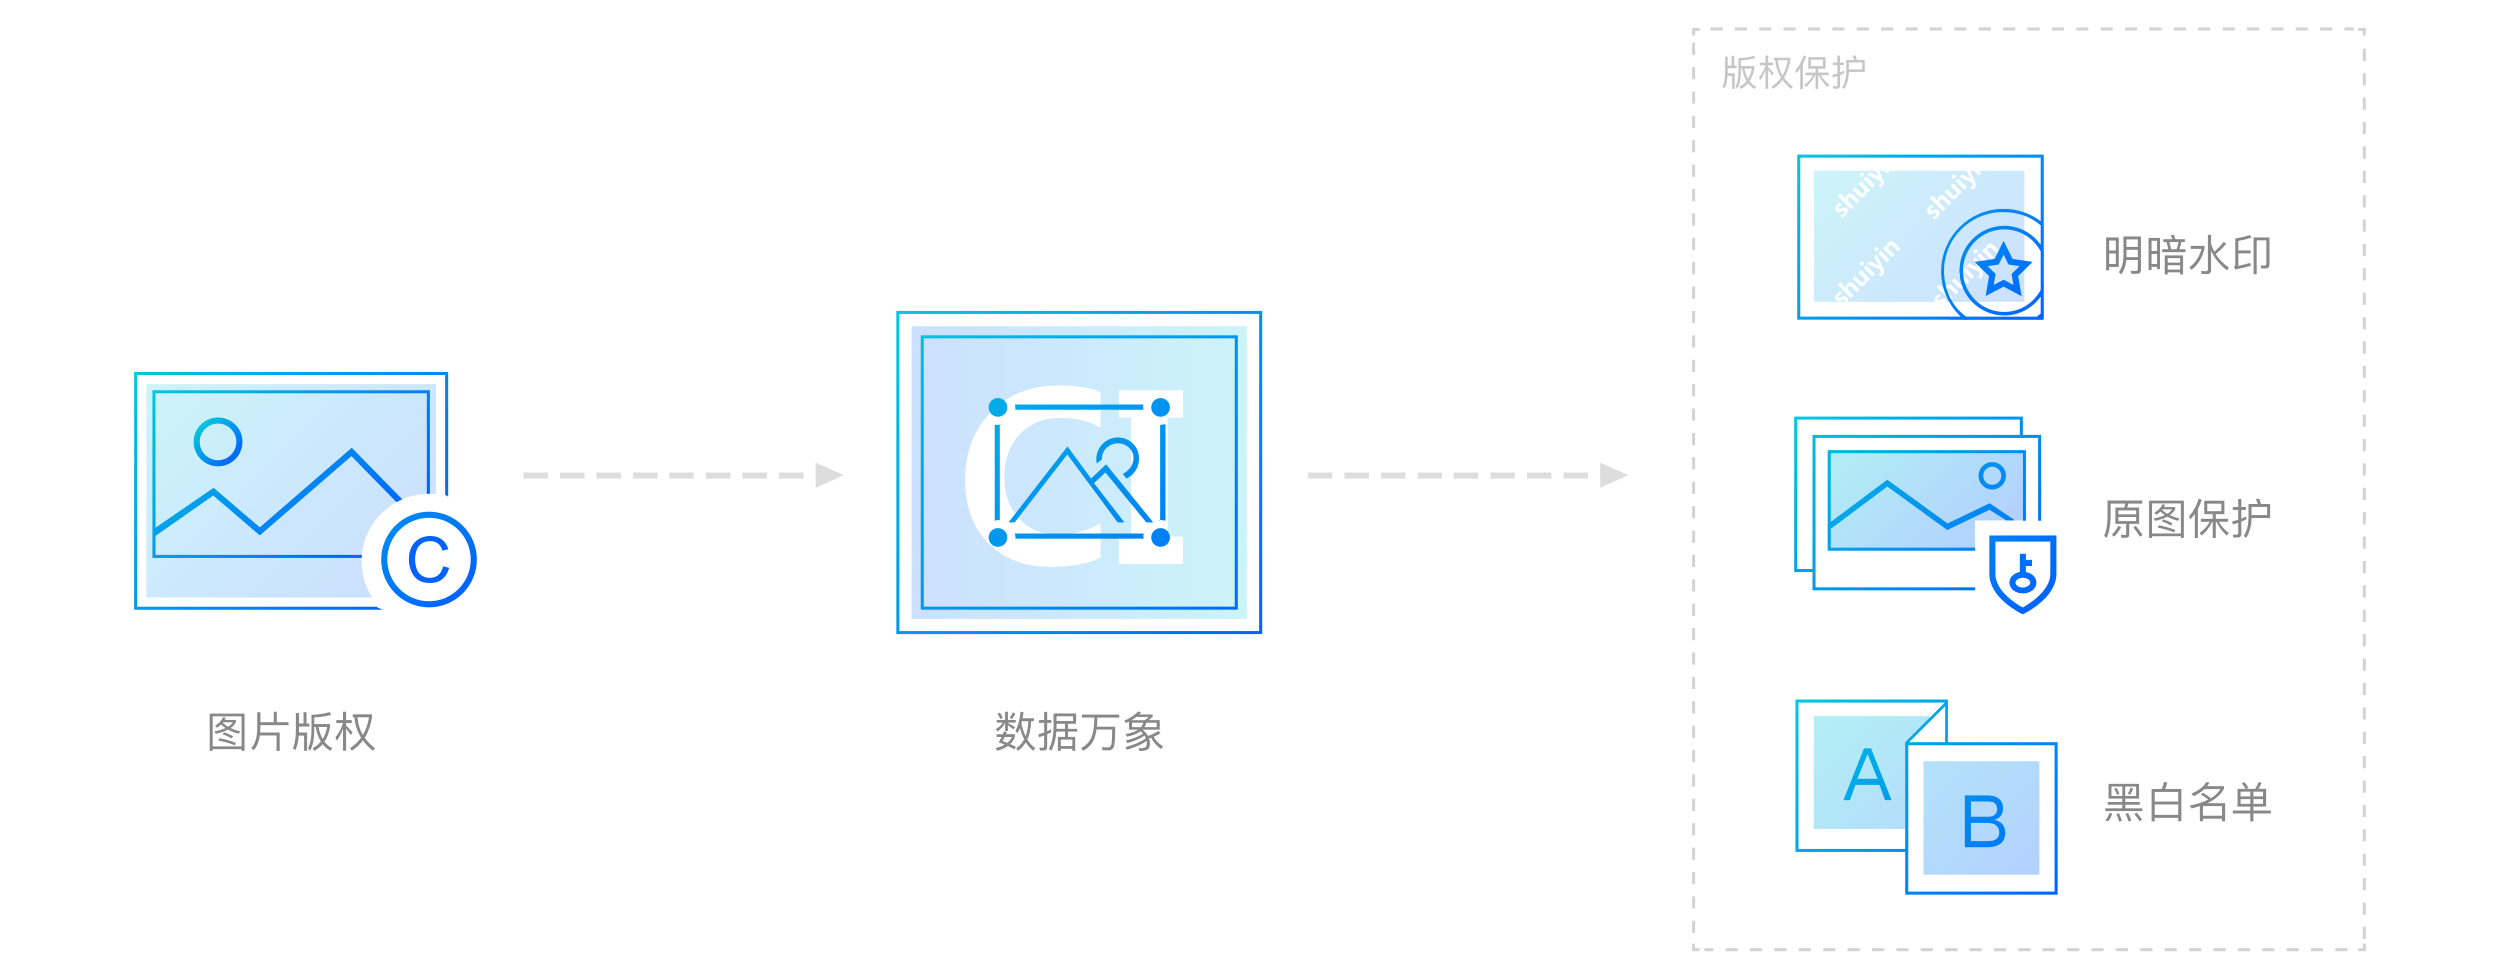 <?xml version="1.0" encoding="utf-8"?>
<!-- Generator: Adobe Illustrator 16.0.0, SVG Export Plug-In . SVG Version: 6.00 Build 0)  -->
<!DOCTYPE svg PUBLIC "-//W3C//DTD SVG 1.1//EN" "http://www.w3.org/Graphics/SVG/1.1/DTD/svg11.dtd">
<svg version="1.1" id="图层_1" xmlns="http://www.w3.org/2000/svg" xmlns:xlink="http://www.w3.org/1999/xlink" x="0px" y="0px"
	 width="820px" height="320px" viewBox="0 0 820 320" enable-background="new 0 0 820 320" xml:space="preserve">
<linearGradient id="SVGID_1_" gradientUnits="userSpaceOnUse" x1="580.6" y1="-238.84" x2="690.6" y2="-238.84" gradientTransform="matrix(1 0 0 -1 -281.6 -83.84)">
	<stop  offset="0" style="stop-color:#0063FF"/>
	<stop  offset="1" style="stop-color:#00C8DE"/>
</linearGradient>
<path opacity="0.2" fill="url(#SVGID_1_)" enable-background="new    " d="M299,107v96h110v-96H299z M361,140.482
	c-3-2.278-8.18-3.417-13.105-3.417c-5.623,0-10.058,1.796-13.426,5.386c-3.366,3.591-5.023,8.282-5.023,14.077
	c0,5.646,1.613,10.189,4.809,13.631c3.192,3.442,7.405,5.163,12.854,5.163c5.125,0,9.894-1.238,13.894-3.715v11.254
	c-4,2.057-9.528,3.084-16.265,3.084c-8.668,0-15.484-2.594-20.573-7.782c-5.09-5.187-7.605-12.103-7.605-20.744
	c0-9.087,2.856-16.522,8.54-22.304c5.684-5.782,12.91-8.673,21.898-8.673c5.619,0,11.005,0.73,14.005,2.191L361,140.482L361,140.482
	z M388,137h-5v39h5v9h-21v-9h4v-39h-4v-9h21V137z"/>
<g>
	<g>
		<polyline fill="none" stroke="#D3D3D3" stroke-miterlimit="10" points="775.5,309.5 775.5,311.5 773.5,311.5 		"/>
		<line fill="none" stroke="#D3D3D3" stroke-miterlimit="10" stroke-dasharray="4,4" x1="770" y1="311.5" x2="559" y2="311.5"/>
		<polyline fill="none" stroke="#D3D3D3" stroke-miterlimit="10" points="557.5,311.5 555.5,311.5 555.5,309.5 		"/>
		<line fill="none" stroke="#D3D3D3" stroke-miterlimit="10" stroke-dasharray="4,4" x1="555.5" y1="306" x2="555.5" y2="14"/>
		<polyline fill="none" stroke="#D3D3D3" stroke-miterlimit="10" points="555.5,11.667 555.5,9.667 557.5,9.667 		"/>
		<line fill="none" stroke="#D3D3D3" stroke-miterlimit="10" stroke-dasharray="4,4" x1="561" y1="9.5" x2="772" y2="9.5"/>
		<polyline fill="none" stroke="#D3D3D3" stroke-miterlimit="10" points="773.5,9.667 775.5,9.667 775.5,11.667 		"/>
		<line fill="none" stroke="#D3D3D3" stroke-miterlimit="10" stroke-dasharray="4,4" x1="775.5" y1="16" x2="775.5" y2="308"/>
	</g>
</g>
<g opacity="0.3" enable-background="new    ">
	<g>
		
			<linearGradient id="SVGID_2_" gradientUnits="userSpaceOnUse" x1="945.056" y1="-376.173" x2="882.056" y2="-313.173" gradientTransform="matrix(1 0 0 -1 -281.6 -83.84)">
			<stop  offset="0" style="stop-color:#0063FF"/>
			<stop  offset="1" style="stop-color:#00C8DE"/>
		</linearGradient>
		<path fill="url(#SVGID_2_)" d="M630.906,249.689v37.192h38v-37.192H630.906z M632.906,234.883h-38v37h30.018l0.451-28.633
			l7.531-7.367V234.883z"/>
	</g>
</g>
<linearGradient id="SVGID_3_" gradientUnits="userSpaceOnUse" x1="1197.795" y1="687.212" x2="1154.644" y2="644.061" gradientTransform="matrix(1 0 0 1 -547.2 -503.68)">
	<stop  offset="0" style="stop-color:#0063FF"/>
	<stop  offset="1" style="stop-color:#00C8DE"/>
</linearGradient>
<polygon opacity="0.3" fill="url(#SVGID_3_)" enable-background="new    " points="647.779,176.381 647.78,170.715 657.444,170.682 
	663.444,170.682 663.444,148.38 599.444,148.38 599.444,180.381 647.779,180.381 "/>
<g>
	<g>
		<path fill="#DDDDDD" d="M219.545,156.979h8v-2h-8V156.979z M231.545,156.979h8v-2h-8V156.979z M243.545,156.979h8v-2h-8V156.979z
			 M255.545,156.979h8v-2h-8V156.979L255.545,156.979z M267.547,151.776V160l9.242-4.154L267.547,151.776z M171.683,156.979h8v-2h-8
			V156.979z M183.683,156.979h8v-2h-8V156.979z M195.683,156.979h8v-2h-8V156.979z M207.683,156.979h8v-2h-8V156.979z"/>
	</g>
</g>
<g>
	<g>
		<path fill="#DDDDDD" d="M476.854,156.979h8v-2h-8V156.979z M488.854,156.979h8v-2h-8V156.979z M500.854,156.979h8v-2h-8V156.979z
			 M512.854,156.979h8v-2h-8V156.979z M524.855,151.776V160l9.242-4.154L524.855,151.776z M428.99,156.979h8v-2h-8V156.979z
			 M440.99,156.979h8v-2h-8V156.979z M464.99,156.979h8v-2h-8V156.979z M452.99,156.979h8v-2h-8V156.979z"/>
	</g>
</g>
<g>
	<path fill="#888888" d="M694.959,77.896v9.659h-3.15v1.106h-1.008V77.896H694.959z M691.809,82.165h2.185v-3.276h-2.185V82.165z
		 M691.809,86.562h2.185v-3.431h-2.185V86.562z M697.438,85.287c-0.188,1.913-0.738,3.481-1.652,4.704l-0.798-0.729
		c0.97-1.334,1.47-3.033,1.498-5.096V77.56h5.739v10.976c0,0.85-0.429,1.274-1.287,1.274h-1.834l-0.266-0.994
		c0.856,0.037,1.451,0.056,1.776,0.056c0.394,0,0.588-0.233,0.588-0.7v-2.884L697.438,85.287L697.438,85.287z M701.202,80.989
		v-2.464h-3.71v2.464H701.202z M697.492,81.927v2.423h3.71v-2.423H697.492z"/>
	<path fill="#888888" d="M708.483,78.049v10.234h-0.966v-0.756h-1.808v1.05h-0.979V78.049H708.483z M705.711,82.333h1.807v-3.346
		h-1.807V82.333z M705.711,86.575h1.807v-3.29h-1.807V86.575z M712.99,76.999c0.168,0.354,0.346,0.84,0.532,1.456h3.107v0.952
		h-1.135c-0.148,0.793-0.367,1.572-0.656,2.338h2.002v0.952h-7.631v-0.952h1.987l-0.561-2.338h-1.078v-0.952h2.982
		c-0.168-0.448-0.363-0.877-0.589-1.288L712.99,76.999z M716.043,83.775v6.202h-0.967v-0.658h-4.06v0.686h-0.98v-6.229
		L716.043,83.775L716.043,83.775z M711.018,86.142h4.06v-1.471h-4.06V86.142z M711.018,88.423h4.06v-1.414h-4.06V88.423z
		 M712.151,81.745h1.722c0.326-0.746,0.562-1.526,0.7-2.338h-2.996L712.151,81.745z"/>
	<path fill="#888888" d="M718.549,80.653h4.551v0.798c-0.729,3.108-2.166,5.455-4.313,7.042l-0.645-0.826
		c1.914-1.409,3.234-3.421,3.963-6.034h-3.557L718.549,80.653L718.549,80.653z M730.197,79.911c-1.102,1.363-2.245,2.501-3.43,3.416
		c1.082,1.764,2.515,3.239,4.297,4.424l-0.615,0.91c-2.444-1.885-4.186-4.041-5.223-6.468v6.37c0,0.877-0.415,1.315-1.246,1.315
		h-1.834l-0.209-0.994c0.652,0.047,1.218,0.07,1.693,0.07c0.373,0,0.561-0.215,0.561-0.644V77.041h1.035v2.968
		c0.289,0.878,0.649,1.718,1.078,2.521c1.11-0.915,2.138-1.988,3.08-3.22L730.197,79.911z"/>
	<path fill="#888888" d="M734.174,83.104v4.102c1.166-0.242,2.454-0.56,3.862-0.952l0.267,0.924
		c-1.754,0.485-3.473,0.888-5.151,1.204l-0.406-0.84c0.28-0.14,0.42-0.359,0.42-0.658v-8.638c1.766-0.299,3.348-0.681,4.746-1.148
		l0.63,0.799c-1.287,0.447-2.743,0.821-4.366,1.12v3.121h4.018v0.967L734.174,83.104L734.174,83.104z M741.719,88.06l-0.279-0.98
		l1.302,0.028c0.411,0,0.616-0.21,0.616-0.63v-7.645h-3.164v11.116h-1.021V77.881h5.207v8.807c0,0.914-0.435,1.372-1.303,1.372
		H741.719z"/>
</g>
<g>
	<path fill="#C6C6C6" d="M567.979,18.328h0.84v3.168h0.78v0.876h-2.894l-0.012,1.656h2.28v5.147h-0.84v-4.271h-1.5
		c-0.145,1.808-0.477,3.176-0.996,4.104l-0.636-0.576c0.543-1.119,0.818-2.896,0.828-5.328v-4.535h0.875v2.928h1.271v-3.169H567.979
		z M571.004,22.492v1.319c-0.05,2.217-0.438,3.992-1.164,5.328l-0.601-0.636c0.601-1.128,0.925-2.691,0.972-4.692v-4.764
		c1.889-0.023,3.588-0.275,5.101-0.756l0.433,0.78c-1.416,0.408-2.995,0.647-4.739,0.72v1.884h4.438v0.732
		c-0.271,1.664-0.796,3.067-1.572,4.212c0.576,0.776,1.298,1.384,2.16,1.824L575.6,29.2c-0.912-0.473-1.664-1.101-2.256-1.884
		c-0.664,0.768-1.452,1.399-2.364,1.896l-0.42-0.768c0.888-0.488,1.646-1.108,2.28-1.86c-0.681-1.112-1.16-2.476-1.44-4.092H571.004
		z M572.18,22.492c0.264,1.304,0.66,2.424,1.188,3.359c0.608-0.976,1.021-2.096,1.236-3.359H572.18z"/>
	<path fill="#C6C6C6" d="M579.943,29.152h-0.863v-6.229c-0.425,1.24-1.004,2.384-1.739,3.433l-0.396-0.973
		c0.992-1.184,1.696-2.52,2.112-4.008h-1.86v-0.828h1.885v-2.34h0.863v2.34h1.584v0.828h-1.584v0.684
		c0.584,0.561,1.191,1.213,1.824,1.956l-0.492,0.732c-0.512-0.744-0.956-1.344-1.332-1.8L579.943,29.152L579.943,29.152z
		 M582.295,19.756h-0.479v-0.828h5.399v0.816c-0.345,2.24-1.023,4.168-2.039,5.784c0.783,1.104,1.752,2.084,2.903,2.939
		l-0.588,0.696c-1.137-0.896-2.076-1.864-2.819-2.904c-0.832,1.128-1.86,2.092-3.084,2.893l-0.554-0.696
		c1.272-0.848,2.313-1.836,3.12-2.964C583.084,23.756,582.463,21.844,582.295,19.756z M583.136,19.756
		c0.144,1.856,0.65,3.512,1.523,4.968c0.855-1.424,1.429-3.079,1.716-4.968H583.136z"/>
	<path fill="#C6C6C6" d="M592.411,18.496c-0.271,0.848-0.629,1.684-1.067,2.508v8.22h-0.877V22.42
		c-0.433,0.6-0.867,1.136-1.308,1.608l-0.289-0.925c1.248-1.439,2.156-3.1,2.726-4.979L592.411,18.496z M593.118,18.736h5.664v3.779
		h-2.412v1.309h3.457v0.84h-2.604c0.688,1.208,1.624,2.252,2.808,3.132l-0.552,0.756c-1.185-1.048-2.168-2.344-2.952-3.888h-0.156
		V29.2h-0.862v-4.536h-0.146c-0.8,1.664-1.813,2.964-3.035,3.9l-0.479-0.78c1.176-0.809,2.115-1.849,2.82-3.12h-2.496v-0.84h3.336
		v-1.309h-2.39L593.118,18.736L593.118,18.736z M597.932,21.688v-2.124h-3.96v2.124H597.932z"/>
	<path fill="#C6C6C6" d="M601.304,29.092l-0.182-0.84c0.496,0.032,0.856,0.048,1.08,0.048c0.313,0,0.47-0.164,0.47-0.492v-2.88
		c-0.656,0.225-1.152,0.384-1.488,0.48l-0.217-0.864c0.576-0.128,1.145-0.284,1.705-0.468v-2.748h-1.513V20.5h1.513v-2.268h0.875
		V20.5h1.309v0.828h-1.309v2.436c0.439-0.176,0.899-0.38,1.381-0.611v0.852c-0.24,0.112-0.7,0.313-1.381,0.6v3.421
		c0,0.712-0.349,1.067-1.043,1.067L601.304,29.092L601.304,29.092z M606.428,23.596c-0.024,2.168-0.536,4.036-1.536,5.604
		l-0.647-0.576c0.871-1.328,1.313-3.04,1.319-5.136V19.66h2.651c-0.151-0.448-0.336-0.904-0.552-1.368l0.912-0.144
		c0.168,0.439,0.336,0.943,0.504,1.512h2.567v3.936H606.428z M610.808,20.488h-4.38v2.279h4.38V20.488z"/>
</g>
<g>
	<path fill="#888888" d="M693.84,166.475h2.926c0.131-0.391,0.232-0.824,0.308-1.301h-4.788v4.48
		c-0.057,2.828-0.509,5.082-1.356,6.762l-0.756-0.672c0.698-1.475,1.063-3.506,1.092-6.09v-5.475h11.396v0.993h-4.578
		c-0.084,0.447-0.195,0.882-0.336,1.302h3.893v5.35h-3.248v3.471c0,0.738-0.377,1.107-1.133,1.107h-1.414l-0.211-0.994
		c0.495,0.045,0.92,0.068,1.273,0.068c0.317,0,0.477-0.14,0.477-0.42v-3.232h-3.541v-5.35H693.84z M695.729,172.902
		c-0.635,1.192-1.381,2.225-2.239,3.094l-0.841-0.588c0.841-0.793,1.573-1.77,2.199-2.926L695.729,172.902z M694.819,168.701h5.838
		V167.4h-5.838V168.701z M700.656,170.914v-1.344h-5.838v1.344H700.656z M700.531,172.467c0.952,1.139,1.693,2.143,2.228,3.01
		l-0.842,0.574c-0.531-0.914-1.265-1.941-2.197-3.08L700.531,172.467z"/>
	<path fill="#888888" d="M716.309,164.221v12.223h-0.979v-0.573h-9.464v0.573h-0.979v-12.223H716.309z M705.865,174.973h9.464
		v-9.854h-9.464V174.973z M710.148,165.537c-0.13,0.318-0.252,0.574-0.363,0.77h3.695v0.701c-0.4,0.756-0.993,1.408-1.777,1.959
		c0.98,0.467,2.05,0.836,3.206,1.107l-0.531,0.756c-1.363-0.365-2.529-0.816-3.5-1.359c-1.082,0.58-2.417,1.041-4.004,1.387
		l-0.447-0.813c1.437-0.252,2.649-0.611,3.639-1.078c-0.559-0.373-1.031-0.764-1.413-1.176c-0.421,0.393-0.896,0.756-1.429,1.092
		l-0.561-0.727c1.278-0.756,2.143-1.666,2.591-2.73L710.148,165.537z M708.105,172.299c1.848,0.346,3.635,0.846,5.361,1.498
		l-0.336,0.813c-1.736-0.672-3.541-1.188-5.418-1.555L708.105,172.299z M709.561,170.34c1.064,0.354,2.068,0.793,3.011,1.316
		l-0.476,0.727c-0.943-0.568-1.941-1.025-2.996-1.371L709.561,170.34z M712.473,167.063h-3.178c-0.057,0.058-0.099,0.113-0.126,0.17
		c0.484,0.468,1.055,0.9,1.708,1.302C711.568,168.113,712.1,167.623,712.473,167.063z"/>
	<path fill="#888888" d="M722.16,163.955c-0.316,0.99-0.732,1.965-1.246,2.926v9.59h-1.021v-7.938
		c-0.504,0.701-1.012,1.326-1.525,1.877l-0.336-1.078c1.456-1.68,2.517-3.617,3.179-5.811L722.16,163.955z M722.987,164.236h6.608
		v4.408h-2.814v1.526h4.031v0.979h-3.037c0.803,1.408,1.896,2.627,3.275,3.652l-0.645,0.883c-1.382-1.223-2.528-2.733-3.443-4.535
		h-0.183v5.291h-1.008v-5.291h-0.168c-0.934,1.941-2.114,3.457-3.543,4.55l-0.561-0.91c1.372-0.94,2.47-2.156,3.29-3.64h-2.911
		v-0.979h3.893v-1.526h-2.786L722.987,164.236L722.987,164.236z M728.602,167.68v-2.479h-4.621v2.479H728.602z"/>
	<path fill="#888888" d="M732.534,176.318l-0.21-0.98c0.579,0.037,0.999,0.055,1.26,0.055c0.364,0,0.547-0.19,0.547-0.572v-3.36
		c-0.767,0.263-1.345,0.449-1.736,0.562l-0.252-1.008c0.672-0.15,1.335-0.332,1.988-0.548v-3.205h-1.765v-0.967h1.765v-2.646h1.021
		v2.646h1.526v0.967h-1.526v2.843c0.513-0.205,1.05-0.443,1.61-0.715v0.993c-0.28,0.132-0.817,0.365-1.61,0.701v3.99
		c0,0.829-0.406,1.245-1.218,1.245H732.534L732.534,176.318z M738.514,169.906c-0.028,2.529-0.626,4.709-1.793,6.537l-0.756-0.672
		c1.018-1.549,1.53-3.547,1.541-5.992v-4.467h3.094c-0.178-0.521-0.394-1.054-0.646-1.597l1.064-0.168
		c0.195,0.515,0.392,1.103,0.588,1.765h2.996v4.594H738.514z M743.622,166.279h-5.108v2.66h5.108V166.279z"/>
</g>
<g>
	<path fill="#888888" d="M691.6,257.107h10.01v4.83h-4.508v1.119h4.746v0.896h-4.746v1.176h5.558v0.91h-12.124v-0.91h5.56v-1.176
		h-4.746v-0.896h4.746v-1.119H691.6V257.107z M692.859,266.852c-0.364,0.99-0.822,1.84-1.372,2.549l-0.925-0.321
		c0.542-0.653,1.014-1.476,1.414-2.464L692.859,266.852z M696.135,261.084v-3.094h-3.57v3.094H696.135z M694.26,258.438
		c0.345,0.578,0.656,1.246,0.938,2.002l-0.826,0.225c-0.262-0.682-0.568-1.335-0.924-1.96L694.26,258.438z M695.029,266.754
		c0.347,0.729,0.672,1.555,0.98,2.479l-0.98,0.225c-0.243-0.98-0.541-1.814-0.896-2.506L695.029,266.754z M700.643,261.084v-3.094
		h-3.584v3.094H700.643z M698.025,266.684c0.4,0.729,0.76,1.56,1.078,2.492l-0.967,0.225c-0.279-0.951-0.615-1.791-1.008-2.521
		L698.025,266.684z M699.678,258.592c-0.252,0.784-0.574,1.471-0.967,2.059l-0.813-0.293c0.355-0.523,0.668-1.187,0.939-1.988
		L699.678,258.592z M700.824,266.559c0.747,0.83,1.339,1.592,1.778,2.281l-0.799,0.561c-0.42-0.69-0.998-1.479-1.735-2.365
		L700.824,266.559z"/>
	<path fill="#888888" d="M715.483,258.788v10.584h-1.021v-1.106h-7.715v1.135h-1.021v-10.611h3.332
		c0.318-0.736,0.551-1.498,0.701-2.282l1.104,0.154c-0.158,0.784-0.388,1.493-0.686,2.128L715.483,258.788L715.483,258.788z
		 M706.746,262.918h7.715v-3.164h-7.715V262.918z M706.746,267.286h7.715v-3.416h-7.715V267.286z"/>
	<path fill="#888888" d="M722.567,268.532v0.825h-1.009v-4.941c-0.84,0.271-1.759,0.527-2.758,0.77l-0.531-0.965
		c2.454-0.514,4.471-1.166,6.048-1.961c-0.616-0.521-1.456-1.082-2.521-1.68l0.867-0.546c1.083,0.672,1.919,1.26,2.508,1.764
		c1.428-0.849,2.468-1.848,3.12-2.995h-5.18c-0.952,0.877-2.166,1.665-3.641,2.365l-0.672-0.868
		c2.381-1.017,3.995-2.272,4.844-3.766l1.105,0.126c-0.215,0.4-0.467,0.798-0.756,1.189h5.46v0.896
		c-1.008,1.923-2.822,3.489-5.444,4.704h5.838v5.908h-1.022v-0.826L722.567,268.532L722.567,268.532z M728.824,267.552v-3.163
		h-6.258v3.163H728.824z"/>
	<path fill="#888888" d="M733.922,258.746h2.674c-0.43-0.689-0.869-1.293-1.316-1.807l0.882-0.42
		c0.438,0.531,0.883,1.162,1.33,1.891l-0.644,0.336h2.896c0.438-0.729,0.809-1.488,1.106-2.282l0.966,0.351
		c-0.316,0.729-0.667,1.371-1.05,1.933h2.521v5.823h-4.173v1.273h5.712v0.967h-5.712v2.633h-1.021v-2.633h-5.728v-0.967h5.728
		v-1.273h-4.172V258.746L733.922,258.746z M734.914,261.225h3.18v-1.555h-3.18V261.225z M738.094,263.674v-1.566h-3.18v1.566
		H738.094z M739.115,259.67v1.555h3.164v-1.555H739.115z M742.279,263.674v-1.566h-3.164v1.566H742.279z"/>
</g>
<g>
	<path fill="#888888" d="M330.256,240.053l-0.28,0.771h2.912v0.854c-0.309,0.915-0.817,1.708-1.526,2.381
		c0.663,0.279,1.293,0.588,1.891,0.924l-0.547,0.813c-0.644-0.383-1.354-0.747-2.128-1.092c-0.942,0.645-2.108,1.162-3.5,1.554
		l-0.489-0.868c1.167-0.308,2.146-0.689,2.939-1.146l-1.945-0.784c0.392-0.646,0.709-1.219,0.951-1.724h-1.638v-0.908h2.058
		c0.233-0.653,0.341-0.947,0.322-0.883L330.256,240.053z M326.938,236.133h2.73v-2.674h0.938v2.674h2.548v0.883h-2.548v0.153
		c0.765,0.383,1.54,0.812,2.324,1.288l-0.519,0.784c-0.699-0.562-1.302-1.009-1.806-1.345v1.819h-0.938v-2.659
		c-0.458,1.092-1.293,2.049-2.507,2.869l-0.489-0.813c1.083-0.635,1.834-1.334,2.254-2.1h-1.988V236.133z M328.002,233.753
		c0.363,0.569,0.662,1.144,0.896,1.722l-0.784,0.364c-0.289-0.663-0.605-1.265-0.952-1.806L328.002,233.753z M331.937,241.732
		h-2.366c-0.232,0.477-0.484,0.92-0.756,1.33c0.561,0.195,1.087,0.393,1.582,0.588C331.097,243.082,331.61,242.441,331.937,241.732z
		 M333.028,234.047c-0.289,0.635-0.647,1.241-1.078,1.82l-0.756-0.406c0.448-0.635,0.793-1.236,1.036-1.807L333.028,234.047z
		 M334.54,238.807c-0.242,0.616-0.518,1.19-0.825,1.723l-0.63-0.771c0.83-1.577,1.386-3.69,1.665-6.342l0.98,0.168
		c-0.065,0.579-0.168,1.246-0.308,2.002h3.695v0.966h-0.909c-0.057,2.334-0.472,4.331-1.246,5.992c0.736,1.23,1.601,2.18,2.59,2.842
		l-0.574,0.854c-0.961-0.673-1.797-1.593-2.506-2.759c-0.683,1.119-1.55,2.059-2.604,2.813l-0.531-0.854
		c1.092-0.756,1.954-1.729,2.59-2.926C335.375,241.416,334.913,240.18,334.54,238.807z M335.212,236.553
		c-0.094,0.336-0.159,0.583-0.196,0.742c0.345,1.587,0.802,2.98,1.372,4.186c0.541-1.418,0.84-3.061,0.896-4.928H335.212
		L335.212,236.553z"/>
	<path fill="#888888" d="M341.106,246.157l-0.21-0.952c0.401,0.046,0.756,0.068,1.064,0.068c0.354,0,0.531-0.205,0.531-0.614v-3.416
		c-0.653,0.241-1.204,0.434-1.651,0.573l-0.252-0.979c0.635-0.149,1.27-0.341,1.903-0.573V237.1h-1.68v-0.967h1.68v-2.646h0.98
		v2.646h1.344v0.967h-1.344v2.758c0.448-0.195,0.882-0.405,1.302-0.631v0.994c-0.29,0.149-0.723,0.354-1.302,0.616v4.074
		c0,0.83-0.393,1.246-1.176,1.246H341.106L341.106,246.157z M346.482,239.969c-0.168,2.391-0.714,4.494-1.638,6.314l-0.784-0.7
		c0.989-1.849,1.493-4.247,1.512-7.196v-4.382h7.378v3.402h-2.632v1.651h2.996v0.909h-2.996v1.722h2.353v4.594h-0.938v-0.688h-3.794
		v0.688H347v-4.594h2.338v-1.722L346.482,239.969L346.482,239.969z M349.338,237.407h-2.786l-0.015,1.651h2.801V237.407
		L349.338,237.407z M351.971,234.941h-5.418v1.556h5.418V234.941z M347.938,244.701h3.794v-2.114h-3.794V244.701z"/>
	<path fill="#888888" d="M354.868,234.396h12.265v0.967h-7.21v0.615c-0.02,0.904-0.065,1.703-0.141,2.395h6.034
		c-0.028,3.725-0.191,5.939-0.49,6.648c-0.336,0.729-0.896,1.094-1.68,1.094c-0.308,0-0.985-0.02-2.03-0.057l-0.252-0.967l2.03,0.07
		c0.588-0.028,0.966-0.354,1.134-0.98c0.149-0.662,0.238-2.291,0.267-4.886h-5.124c-0.206,1.325-0.51,2.44-0.91,3.347
		c-0.729,1.549-1.909,2.754-3.542,3.611l-0.561-0.882c1.586-0.858,2.697-2.024,3.332-3.5c0.578-1.503,0.892-3.468,0.938-5.896
		v-0.615h-4.061V234.396z"/>
	<path fill="#888888" d="M370.311,236.691c-0.29,0.16-0.607,0.313-0.952,0.463l-0.63-0.771c1.876-0.774,3.402-1.782,4.578-3.024
		l1.05,0.238c-0.317,0.336-0.56,0.588-0.728,0.756h4.451v0.672c-0.43,0.449-0.877,0.847-1.344,1.19h3.654v3.122h-5.614
		c0.784,0.645,1.367,1.32,1.75,2.03c1.392-0.438,2.543-0.985,3.458-1.64l0.658,0.756c-0.672,0.449-1.414,0.842-2.227,1.178
		c0.589,1.204,1.615,2.268,3.08,3.191l-0.672,0.84c-1.54-1.129-2.627-2.365-3.262-3.711l-0.658,0.211
		c0.159,0.447,0.252,0.947,0.28,1.498c0,0.951-0.191,1.619-0.574,2.002c-0.364,0.316-0.979,0.519-1.848,0.603
		c-0.309,0.028-0.641,0.042-0.994,0.042l-0.308-0.924l1.189-0.016c0.448-0.026,0.817-0.148,1.106-0.362
		c0.271-0.226,0.405-0.673,0.405-1.345c0-0.215-0.022-0.438-0.069-0.672c-1.605,1.186-3.757,2.146-6.454,2.885l-0.504-0.868
		c2.912-0.757,5.146-1.728,6.706-2.912c-0.112-0.28-0.267-0.569-0.462-0.868c-1.372,1.008-3.243,1.834-5.614,2.479l-0.49-0.854
		c2.437-0.588,4.313-1.335,5.628-2.239c-0.252-0.281-0.518-0.533-0.798-0.757c-1.092,0.821-2.59,1.396-4.494,1.722l-0.392-0.84
		c1.735-0.279,3.094-0.756,4.073-1.428h-2.981V236.691L370.311,236.691z M375.448,236.217c0.401-0.261,0.854-0.615,1.358-1.064
		h-4.103c-0.43,0.347-0.942,0.701-1.54,1.064H375.448z M374.23,238.499c0.364-0.448,0.63-0.929,0.798-1.442h-3.724v1.442H374.23z
		 M379.396,238.499v-1.442h-3.36c-0.158,0.551-0.368,1.031-0.63,1.442H379.396z"/>
</g>
<g>
	<path fill="#888888" d="M80.212,234.061v12.224h-0.98v-0.574h-9.464v0.574h-0.979v-12.224H80.212z M69.769,244.813h9.464v-9.854
		h-9.464V244.813z M74.052,235.377c-0.13,0.316-0.252,0.574-0.364,0.77h3.696v0.701c-0.401,0.756-0.994,1.408-1.778,1.959
		c0.98,0.467,2.049,0.836,3.206,1.106l-0.532,0.756c-1.362-0.364-2.528-0.815-3.5-1.358c-1.083,0.58-2.417,1.041-4.004,1.388
		l-0.447-0.813c1.437-0.252,2.649-0.611,3.64-1.078c-0.56-0.373-1.031-0.765-1.414-1.176c-0.42,0.393-0.896,0.756-1.428,1.092
		l-0.561-0.728c1.279-0.757,2.143-1.666,2.59-2.729L74.052,235.377z M72.008,242.139c1.848,0.346,3.635,0.846,5.362,1.498
		l-0.336,0.813c-1.736-0.673-3.542-1.19-5.418-1.556L72.008,242.139z M73.464,240.18c1.063,0.354,2.066,0.793,3.01,1.315
		l-0.476,0.728c-0.943-0.568-1.941-1.025-2.996-1.371L73.464,240.18z M76.376,236.902h-3.179c-0.056,0.057-0.098,0.111-0.126,0.168
		c0.485,0.468,1.056,0.9,1.708,1.303C75.471,237.953,76.003,237.463,76.376,236.902z"/>
	<path fill="#888888" d="M85.238,241.243c-0.308,2.081-0.993,3.682-2.058,4.802l-0.756-0.672c1.279-1.354,1.927-3.533,1.946-6.538
		v-5.222h1.035v3.262h4.396v-3.432h0.98v3.432h3.863v0.979h-9.24v0.98c-0.009,0.354-0.032,0.835-0.069,1.441h6.397v6.033h-1.021
		v-5.066L85.238,241.243L85.238,241.243z"/>
	<path fill="#888888" d="M99.561,233.6h0.98v3.695h0.91v1.021h-3.374l-0.015,1.933h2.66v6.006h-0.979v-4.983h-1.75
		c-0.168,2.108-0.557,3.705-1.162,4.787l-0.742-0.672c0.635-1.307,0.957-3.379,0.966-6.216v-5.292h1.022v3.416h1.483V233.6z
		 M103.088,238.457v1.54c-0.056,2.585-0.509,4.657-1.358,6.216l-0.7-0.742c0.7-1.314,1.078-3.141,1.135-5.474v-5.56
		c2.203-0.026,4.186-0.32,5.949-0.881l0.505,0.909c-1.652,0.476-3.496,0.757-5.53,0.841v2.197h5.18v0.854
		c-0.316,1.941-0.929,3.58-1.834,4.914c0.672,0.905,1.512,1.615,2.521,2.129l-0.504,0.883c-1.064-0.551-1.941-1.284-2.633-2.198
		c-0.774,0.896-1.693,1.633-2.758,2.212l-0.49-0.896c1.036-0.567,1.924-1.291,2.66-2.17c-0.793-1.297-1.354-2.889-1.68-4.772
		L103.088,238.457L103.088,238.457z M104.46,238.457c0.308,1.521,0.77,2.828,1.386,3.92c0.709-1.139,1.19-2.445,1.442-3.92H104.46z"
		/>
	<path fill="#888888" d="M113.519,246.227h-1.008v-7.266c-0.495,1.446-1.171,2.781-2.03,4.004l-0.462-1.134
		c1.157-1.382,1.979-2.94,2.464-4.677h-2.17v-0.967h2.198v-2.729h1.008v2.729h1.849v0.967h-1.849v0.799
		c0.682,0.652,1.392,1.414,2.128,2.281l-0.574,0.854c-0.597-0.867-1.114-1.568-1.554-2.1V246.227z M116.263,235.266h-0.56v-0.967
		h6.3v0.952c-0.401,2.612-1.195,4.862-2.38,6.748c0.915,1.288,2.044,2.433,3.388,3.431l-0.686,0.813
		c-1.326-1.047-2.423-2.176-3.29-3.389c-0.972,1.315-2.17,2.439-3.599,3.373l-0.644-0.812c1.483-0.989,2.697-2.144,3.64-3.458
		C117.182,239.932,116.458,237.701,116.263,235.266z M117.243,235.266c0.168,2.166,0.76,4.098,1.777,5.795
		c0.999-1.66,1.666-3.593,2.002-5.795H117.243z"/>
</g>
<g>
	<g>
		
			<linearGradient id="SVGID_4_" gradientUnits="userSpaceOnUse" x1="945.263" y1="-195.364" x2="877.77" y2="-127.871" gradientTransform="matrix(1 0 0 -1 -281.6 -83.84)">
			<stop  offset="0" style="stop-color:#0063FF"/>
			<stop  offset="1" style="stop-color:#00C8DE"/>
		</linearGradient>
		<path fill="url(#SVGID_4_)" d="M660.123,84.944l-2.947-5.972l-2.947,5.972l-6.591,0.958l4.771,4.647l-1.127,6.564l5.896-3.1
			l5.895,3.1l-1.126-6.564l4.771-4.647L660.123,84.944z M660.413,93.458l-3.237-1.703l-3.238,1.702l0.619-3.605l-2.62-2.553
			l3.62-0.526l1.619-3.281l1.62,3.281l3.619,0.526l-2.619,2.553L660.413,93.458z M670.352,92.633v-7.706
			c0.054,0.177,0.049-2.939,0-3.031v-9.488h-0.002V50.711h-80.86v54.14h49.815v0.035h4.969c0.023,0.017,0.047,0.033,0.068,0.052
			l3.452-0.043c-0.005-0.003-0.01-0.006-0.015-0.009h22.521l0.058-0.356c0.002-0.002,0.043-2.659-0.008-2.608v-6.257
			C670.4,95.574,670.405,92.456,670.352,92.633z M669.346,95.109c-2.273,4.283-6.77,7.212-11.947,7.212
			c-7.467,0-13.542-6.074-13.542-13.542c0-7.467,6.075-13.542,13.542-13.542c5.179,0,9.674,2.929,11.947,7.212V95.109z
			 M669.346,80.264c-2.667-3.735-7.02-6.188-11.947-6.188c-8.107,0-14.704,6.597-14.704,14.704c0,8.108,6.597,14.704,14.704,14.704
			c4.929,0,9.28-2.452,11.947-6.188v5.545c-0.417,0.361-0.849,0.707-1.289,1.038l-23.158-0.027
			c-4.42-3.034-7.262-8.663-7.262-15.027c0-10.617,8.639-19.253,19.253-19.253c4.854,0,9.068,1.377,12.456,4.353V80.264z
			 M669.35,72.408h-0.004v0.139c-3.407-2.526-7.605-4.039-12.162-4.039c-11.298,0-20.489,9.191-20.489,20.489
			c0,5.849,2.478,11.118,6.42,14.855H590.49v-52.14h78.86V72.408L669.35,72.408z"/>
	</g>
</g>
<linearGradient id="SVGID_5_" gradientUnits="userSpaceOnUse" x1="939.1" y1="-189.34" x2="883.1" y2="-133.34" gradientTransform="matrix(1 0 0 -1 -281.6 -83.84)">
	<stop  offset="0" style="stop-color:#0063FF"/>
	<stop  offset="1" style="stop-color:#00C8DE"/>
</linearGradient>
<path opacity="0.2" fill="url(#SVGID_5_)" enable-background="new    " d="M649.235,56l0.673,0.673l-0.855,0.857l-1.53-1.53h-1.305
	l1.521,3.371c0.463,1.027,0.413,1.822-0.147,2.384c-0.224,0.222-0.418,0.371-0.586,0.448l-0.689-0.689
	c0.182-0.05,0.341-0.145,0.479-0.282c0.233-0.234,0.285-0.513,0.154-0.836l-0.224-0.548l-4.128-1.748l0.953-0.953l2.419,1.27
	c0.146,0.076,0.298,0.176,0.452,0.298l0.016-0.016c-0.081-0.106-0.175-0.26-0.282-0.458L644.993,56h-25.259l0.048,0.048
	l-0.855,0.857L618.021,56h-1.647l1.238,2.746c0.463,1.027,0.413,1.822-0.147,2.384c-0.224,0.222-0.418,0.371-0.586,0.448
	l-0.689-0.689c0.182-0.05,0.341-0.145,0.479-0.282c0.232-0.234,0.284-0.513,0.153-0.836l-0.224-0.548l-4.128-1.748l0.953-0.953
	l2.419,1.27c0.146,0.076,0.298,0.176,0.452,0.298l0.016-0.016c-0.081-0.106-0.175-0.26-0.282-0.458L615.193,56H595v43h9.886
	c0.205-0.263,0.239-0.474,0.086-0.628c-0.135-0.135-0.395-0.102-0.777,0.101c-0.479,0.251-0.854,0.377-1.133,0.374
	c-0.275-0.003-0.531-0.123-0.771-0.361c-0.288-0.289-0.397-0.632-0.328-1.031c0.07-0.398,0.296-0.787,0.675-1.167
	c0.27-0.27,0.569-0.489,0.899-0.66l0.677,0.676c-0.363,0.093-0.685,0.278-0.958,0.553c-0.138,0.137-0.224,0.271-0.258,0.403
	c-0.034,0.132-0.012,0.238,0.068,0.318c0.135,0.135,0.367,0.121,0.699-0.044c0.354-0.178,0.636-0.297,0.842-0.358
	c0.207-0.061,0.404-0.068,0.594-0.019c0.189,0.049,0.361,0.151,0.519,0.307c0.304,0.304,0.418,0.661,0.342,1.072
	c-0.028,0.155-0.088,0.31-0.164,0.464h28.707c-0.146-0.235-0.192-0.5-0.142-0.795c0.07-0.398,0.296-0.787,0.675-1.167
	c0.27-0.27,0.569-0.489,0.899-0.66l0.677,0.676c-0.363,0.093-0.685,0.278-0.958,0.553c-0.138,0.137-0.224,0.271-0.258,0.403
	c-0.034,0.132-0.012,0.238,0.068,0.318c0.135,0.135,0.367,0.121,0.699-0.044c0.354-0.178,0.636-0.297,0.842-0.358
	c0.207-0.061,0.404-0.068,0.594-0.019c0.189,0.049,0.361,0.151,0.519,0.307c0.23,0.231,0.351,0.493,0.361,0.786H664V56H649.235z
	 M647.522,82.008c0.149-0.149,0.313-0.227,0.489-0.236c0.176-0.008,0.328,0.052,0.456,0.18c0.13,0.13,0.189,0.284,0.182,0.464
	c-0.008,0.181-0.084,0.343-0.229,0.489c-0.146,0.144-0.308,0.219-0.487,0.226c-0.181,0.008-0.335-0.053-0.463-0.181
	c-0.131-0.131-0.191-0.284-0.182-0.46C647.299,82.314,647.378,82.153,647.522,82.008z M645.166,61.415l-0.856,0.856l-2.943-2.943
	l0.857-0.856L645.166,61.415z M643.907,87.158c-0.009,0.181-0.085,0.343-0.229,0.489c-0.145,0.144-0.307,0.219-0.487,0.226
	c-0.18,0.007-0.334-0.053-0.462-0.181c-0.132-0.132-0.192-0.285-0.182-0.461c0.011-0.175,0.089-0.336,0.232-0.481
	c0.15-0.149,0.313-0.228,0.49-0.236c0.176-0.007,0.327,0.052,0.455,0.18C643.855,86.824,643.916,86.979,643.907,87.158z
	 M640.405,57.5c0.15-0.149,0.313-0.228,0.49-0.236c0.176-0.007,0.327,0.052,0.455,0.18c0.13,0.13,0.189,0.284,0.183,0.464
	c-0.009,0.181-0.085,0.343-0.229,0.489c-0.145,0.144-0.307,0.219-0.487,0.226c-0.18,0.007-0.334-0.053-0.462-0.181
	c-0.132-0.132-0.192-0.285-0.182-0.461C640.183,57.807,640.261,57.646,640.405,57.5z M638.662,62.032l1.695,1.695
	c0.439,0.44,0.832,0.488,1.176,0.144c0.174-0.172,0.25-0.37,0.232-0.593c-0.02-0.224-0.131-0.438-0.336-0.644l-1.686-1.685
	l0.854-0.854l2.943,2.943l-0.854,0.854l-0.45-0.45l-0.014,0.013c0.129,0.568,0.002,1.042-0.38,1.423
	c-0.686,0.686-1.44,0.614-2.269-0.213l-1.773-1.774L638.662,62.032z M633.776,64.092l1.855,1.855l0.011-0.011
	c-0.118-0.568,0.015-1.042,0.396-1.424c0.667-0.668,1.403-0.599,2.209,0.207l1.808,1.807l-0.856,0.857l-1.677-1.677
	c-0.452-0.452-0.844-0.514-1.174-0.184c-0.165,0.165-0.238,0.364-0.22,0.598c0.019,0.233,0.129,0.45,0.327,0.65l1.678,1.676
	l-0.858,0.859l-4.355-4.356L633.776,64.092z M615.968,81.202c0.13,0.13,0.189,0.284,0.182,0.464
	c-0.008,0.181-0.084,0.343-0.229,0.489c-0.146,0.144-0.308,0.219-0.487,0.226c-0.181,0.008-0.335-0.053-0.463-0.181
	c-0.131-0.131-0.191-0.284-0.182-0.46c0.011-0.176,0.09-0.337,0.233-0.482c0.149-0.149,0.313-0.227,0.489-0.236
	C615.688,81.015,615.84,81.074,615.968,81.202z M615.041,60.79l-0.856,0.856l-2.943-2.943l0.857-0.856L615.041,60.79z
	 M610.28,56.875c0.15-0.149,0.313-0.228,0.49-0.236c0.176-0.007,0.327,0.052,0.455,0.18c0.13,0.13,0.189,0.284,0.183,0.464
	c-0.009,0.181-0.085,0.343-0.229,0.489c-0.145,0.144-0.307,0.219-0.487,0.226c-0.18,0.007-0.334-0.053-0.462-0.181
	c-0.132-0.132-0.192-0.285-0.182-0.461C610.058,57.182,610.136,57.021,610.28,56.875z M608.537,61.407l1.695,1.695
	c0.439,0.44,0.832,0.488,1.176,0.144c0.174-0.172,0.25-0.37,0.232-0.593c-0.02-0.224-0.131-0.438-0.336-0.644l-1.686-1.685
	l0.854-0.854l2.943,2.943l-0.854,0.854l-0.45-0.45l-0.014,0.013c0.129,0.568,0.002,1.042-0.38,1.423
	c-0.686,0.686-1.44,0.614-2.269-0.213l-1.773-1.774L608.537,61.407z M611.407,86.408c-0.009,0.181-0.085,0.343-0.229,0.489
	c-0.145,0.144-0.307,0.219-0.487,0.226c-0.18,0.007-0.334-0.053-0.462-0.181c-0.132-0.132-0.192-0.285-0.182-0.461
	c0.011-0.175,0.089-0.336,0.232-0.481c0.15-0.149,0.313-0.228,0.49-0.236c0.176-0.007,0.327,0.052,0.455,0.18
	C611.355,86.074,611.416,86.229,611.407,86.408z M603.651,63.467l1.855,1.855l0.011-0.011c-0.118-0.568,0.015-1.042,0.396-1.424
	c0.667-0.668,1.403-0.599,2.209,0.207l1.808,1.807l-0.856,0.857l-1.677-1.677c-0.452-0.452-0.844-0.514-1.174-0.184
	c-0.165,0.165-0.238,0.364-0.22,0.598c0.019,0.233,0.129,0.45,0.327,0.65l1.678,1.676l-0.858,0.859l-4.355-4.356L603.651,63.467z
	 M602.291,69.361c-0.288-0.289-0.397-0.632-0.328-1.031c0.07-0.398,0.296-0.787,0.675-1.167c0.27-0.27,0.569-0.489,0.899-0.66
	l0.677,0.676c-0.363,0.093-0.685,0.278-0.958,0.553c-0.138,0.137-0.224,0.271-0.258,0.403c-0.034,0.132-0.012,0.238,0.068,0.318
	c0.135,0.135,0.367,0.121,0.699-0.044c0.354-0.178,0.636-0.297,0.842-0.358c0.207-0.061,0.404-0.068,0.594-0.019
	c0.189,0.049,0.361,0.151,0.519,0.307c0.304,0.304,0.418,0.661,0.342,1.072c-0.075,0.411-0.316,0.82-0.723,1.225
	c-0.319,0.319-0.665,0.564-1.037,0.735l-0.711-0.71c0.474-0.115,0.852-0.314,1.133-0.596c0.354-0.355,0.438-0.627,0.248-0.817
	c-0.136-0.135-0.395-0.102-0.777,0.101c-0.479,0.251-0.854,0.377-1.133,0.374C602.785,69.719,602.53,69.599,602.291,69.361z
	 M609.073,95.884l-1.677-1.677c-0.452-0.452-0.844-0.514-1.174-0.184c-0.165,0.165-0.238,0.364-0.22,0.598
	c0.019,0.233,0.129,0.45,0.327,0.65l1.678,1.676l-0.858,0.859l-4.355-4.356l0.857-0.859l1.855,1.855l0.011-0.011
	c-0.118-0.568,0.015-1.042,0.396-1.424c0.667-0.668,1.403-0.599,2.209,0.207l1.808,1.807L609.073,95.884z M612.564,92.393
	l-0.45-0.45l-0.014,0.013c0.129,0.568,0.002,1.042-0.38,1.423c-0.686,0.686-1.44,0.614-2.269-0.213l-1.773-1.774l0.858-0.859
	l1.695,1.695c0.439,0.44,0.832,0.488,1.176,0.144c0.173-0.172,0.25-0.37,0.232-0.593c-0.019-0.224-0.131-0.438-0.336-0.644
	l-1.686-1.685l0.854-0.854l2.943,2.943L612.564,92.393z M614.185,90.771l-2.943-2.943l0.857-0.856l2.942,2.943L614.185,90.771z
	 M617.464,90.255c-0.224,0.222-0.418,0.371-0.586,0.448l-0.689-0.689c0.182-0.05,0.341-0.145,0.479-0.282
	c0.232-0.234,0.284-0.513,0.153-0.836l-0.224-0.548L612.47,86.6l0.953-0.953l2.419,1.27c0.146,0.076,0.298,0.176,0.452,0.298
	l0.016-0.016c-0.081-0.106-0.175-0.26-0.282-0.458l-1.261-2.438l0.852-0.852l1.993,4.42
	C618.074,88.898,618.025,89.693,617.464,90.255z M618.927,86.03l-2.943-2.943l0.856-0.857l2.942,2.943L618.927,86.03z
	 M622.495,82.461l-1.643-1.643c-0.476-0.475-0.884-0.542-1.228-0.199c-0.161,0.163-0.234,0.362-0.217,0.598
	c0.02,0.234,0.126,0.451,0.323,0.648l1.68,1.679l-0.858,0.859l-2.943-2.943l0.859-0.859l0.469,0.468l0.01-0.011
	c-0.145-0.575-0.01-1.071,0.407-1.488c0.653-0.652,1.384-0.575,2.193,0.234l1.802,1.802L622.495,82.461z M634.427,71.996
	l-0.711-0.71c0.474-0.115,0.852-0.314,1.133-0.596c0.354-0.355,0.438-0.627,0.248-0.817c-0.135-0.135-0.395-0.102-0.777,0.101
	c-0.479,0.251-0.854,0.377-1.133,0.374c-0.275-0.003-0.531-0.123-0.771-0.361c-0.288-0.289-0.397-0.632-0.328-1.031
	c0.07-0.398,0.296-0.787,0.675-1.167c0.27-0.27,0.569-0.489,0.899-0.66l0.677,0.676c-0.363,0.093-0.685,0.278-0.958,0.553
	c-0.138,0.137-0.224,0.271-0.258,0.403c-0.034,0.132-0.012,0.238,0.068,0.318c0.135,0.135,0.367,0.121,0.699-0.044
	c0.354-0.178,0.636-0.297,0.842-0.358c0.207-0.061,0.404-0.068,0.594-0.019c0.189,0.049,0.361,0.151,0.519,0.307
	c0.304,0.304,0.418,0.661,0.342,1.072c-0.075,0.411-0.316,0.82-0.723,1.225C635.145,71.58,634.799,71.825,634.427,71.996z
	 M641.573,96.634l-1.677-1.677c-0.452-0.452-0.844-0.514-1.174-0.184c-0.165,0.165-0.238,0.364-0.22,0.598
	c0.019,0.233,0.129,0.45,0.327,0.65l1.678,1.676l-0.858,0.859l-4.355-4.356l0.857-0.859l1.855,1.855l0.011-0.011
	c-0.118-0.568,0.015-1.042,0.396-1.424c0.667-0.668,1.403-0.599,2.209,0.207l1.808,1.807L641.573,96.634z M645.064,93.143
	l-0.45-0.45l-0.014,0.013c0.129,0.568,0.002,1.042-0.38,1.423c-0.686,0.686-1.44,0.614-2.269-0.213l-1.773-1.774l0.858-0.859
	l1.695,1.695c0.439,0.44,0.832,0.488,1.176,0.144c0.173-0.172,0.25-0.37,0.232-0.593c-0.019-0.224-0.131-0.438-0.336-0.644
	l-1.686-1.685l0.854-0.854l2.943,2.943L645.064,93.143z M646.685,91.521l-2.943-2.943l0.857-0.856l2.942,2.943L646.685,91.521z
	 M649.964,91.005c-0.224,0.222-0.418,0.371-0.586,0.448l-0.689-0.689c0.182-0.05,0.341-0.145,0.479-0.282
	c0.232-0.234,0.284-0.513,0.153-0.836l-0.224-0.548l-4.128-1.748l0.953-0.953l2.419,1.27c0.146,0.076,0.298,0.176,0.452,0.298
	l0.016-0.016c-0.081-0.106-0.175-0.26-0.282-0.458l-1.261-2.438l0.852-0.852l1.993,4.42
	C650.574,89.648,650.525,90.443,649.964,91.005z M651.427,86.78l-2.943-2.943l0.856-0.857l2.942,2.943L651.427,86.78z
	 M654.995,83.211l-1.643-1.643c-0.476-0.475-0.884-0.542-1.228-0.199c-0.161,0.163-0.234,0.362-0.217,0.598
	c0.02,0.234,0.126,0.451,0.323,0.648l1.68,1.679l-0.858,0.859l-2.943-2.943l0.859-0.859l0.469,0.468l0.01-0.011
	c-0.145-0.575-0.01-1.071,0.407-1.488c0.653-0.652,1.384-0.575,2.193,0.234l1.802,1.802L654.995,83.211z"/>
<linearGradient id="SVGID_6_" gradientUnits="userSpaceOnUse" x1="947.04" y1="-285.416" x2="876.102" y2="-214.477" gradientTransform="matrix(1 0 0 -1 -281.6 -83.84)">
	<stop  offset="0" style="stop-color:#0063FF"/>
	<stop  offset="1" style="stop-color:#00C8DE"/>
</linearGradient>
<path fill="url(#SVGID_6_)" d="M663.901,201.285l-0.438,0.215l-0.44-0.213c-0.43-0.209-10.521-5.193-10.521-13.049v-12.602h22
	v12.602C674.5,195.967,664.334,201.07,663.901,201.285z M672.5,177.639h-18v10.6c0,5.779,7.098,10.013,8.954,11.021
	c1.867-1.026,9.046-5.35,9.046-11.021V177.639z M667.945,191.098c-0.013,2.004-1.954,3.539-4.42,3.539h-0.033
	c-1.133,0-2.207-0.313-3.023-0.941c-0.886-0.682-1.391-1.625-1.384-2.627c0.011-1.723,1.448-3.11,3.416-3.469v-1.961v-2v-2h2v2h2v2
	h-2v1.965C666.488,187.975,667.954,189.387,667.945,191.098z M663.523,189.512c-1.327,0-2.435,0.729-2.438,1.592
	c-0.004,0.506,0.377,0.873,0.604,1.047c0.466,0.357,1.115,0.566,1.804,0.57l0.009,1v-1c1,0,2.429-0.729,2.434-1.59
	C665.938,190.262,664.842,189.521,663.523,189.512z M648.949,156.058c0-2.48,2.019-4.499,4.498-4.499s4.497,2.018,4.497,4.499
	s-2.018,4.499-4.497,4.499S648.949,158.538,648.949,156.058z M656.425,156.049c0-1.637-1.329-2.969-2.967-2.969
	c-1.639,0-2.969,1.331-2.969,2.969c0,1.636,1.33,2.968,2.969,2.968C655.096,159.017,656.425,157.685,656.425,156.049z
	 M658.088,170.691l-5.568-3.481l-13.827,6.646l-19.658-14.275l-18.363,13.732H600.5v6.326h47.334v1H599.5v-33h65v23.167h-1v-22.167
	h-63v22.549l18.515-13.851l19.768,14.358l13.8-6.625l8.294,5.602L658.088,170.691z M668.5,143.638h-73v48.999h52.334v1H594.5v-6h-6
	v-50.999h75v6h6v28.167h-1V143.638z M662.5,137.638h-73v48.999h5v-43.999h68V137.638z"/>
<linearGradient id="SVGID_7_" gradientUnits="userSpaceOnUse" x1="407.903" y1="-275.642" x2="335.851" y2="-203.59" gradientTransform="matrix(1 0 0 -1 -281.6 -83.84)">
	<stop  offset="0" style="stop-color:#0063FF"/>
	<stop  offset="1" style="stop-color:#00C8DE"/>
</linearGradient>
<path opacity="0.2" fill="url(#SVGID_7_)" enable-background="new    " d="M118.604,184.068c0-12.213,9.9-22.111,22.111-22.111
	c0.771,0,1.534,0.039,2.285,0.117V126H48v70h74.104C119.892,192.557,118.604,188.465,118.604,184.068z"/>
<g>
	
		<linearGradient id="SVGID_8_" gradientUnits="userSpaceOnUse" x1="358.774" y1="-234.435" x2="347.456" y2="-223.117" gradientTransform="matrix(1 0 0 -1 -281.6 -83.84)">
		<stop  offset="0" style="stop-color:#0063FF"/>
		<stop  offset="1" style="stop-color:#00C8DE"/>
	</linearGradient>
	<path fill="url(#SVGID_8_)" d="M63.508,144.936c0,4.415,3.592,8.007,8.007,8.007c4.414,0,8.006-3.592,8.006-8.007
		s-3.592-8.006-8.006-8.006C67.1,136.929,63.508,140.521,63.508,144.936z M77.521,144.936c0,3.312-2.693,6.007-6.006,6.007
		s-6.007-2.695-6.007-6.007s2.694-6.006,6.007-6.006C74.826,138.929,77.521,141.624,77.521,144.936z"/>
	
		<linearGradient id="SVGID_9_" gradientUnits="userSpaceOnUse" x1="403.083" y1="-265.322" x2="340.601" y2="-202.84" gradientTransform="matrix(1 0 0 -1 -281.6 -83.84)">
		<stop  offset="0" style="stop-color:#0063FF"/>
		<stop  offset="1" style="stop-color:#00C8DE"/>
	</linearGradient>
	<path fill="url(#SVGID_9_)" d="M140.715,161.957c0.096,0,0.188,0.006,0.285,0.007V128H50v55h68.631
		c0.016-0.336,0.041-0.668,0.072-1H51v-6.241l18.933-13.235l15.277,13.092l30.051-26.007l14.778,15.097
		c0.611-0.339,1.243-0.648,1.89-0.93l-16.555-16.911l-30.17,26.11l-15.138-12.968L51,173.082V129h89v32.975
		C140.238,161.967,140.475,161.957,140.715,161.957z"/>
	
		<linearGradient id="SVGID_10_" gradientUnits="userSpaceOnUse" x1="411.546" y1="-279.284" x2="331.851" y2="-199.589" gradientTransform="matrix(1 0 0 -1 -281.6 -83.84)">
		<stop  offset="0" style="stop-color:#0063FF"/>
		<stop  offset="1" style="stop-color:#00C8DE"/>
	</linearGradient>
	<path fill="url(#SVGID_10_)" d="M45,199v-76h101v39.375c0.679,0.133,0.346,0.299,1,0.493V122H44v78h81.39
		c-0.653-0.629-1.27-0.295-1.843-1H45z"/>
</g>
<linearGradient id="SVGID_11_" gradientUnits="userSpaceOnUse" x1="433.406" y1="-278.448" x2="411.229" y2="-256.272" gradientTransform="matrix(1 0 0 -1 -281.6 -83.84)">
	<stop  offset="0" style="stop-color:#0063FF"/>
	<stop  offset="1" style="stop-color:#0088F3"/>
</linearGradient>
<path fill="url(#SVGID_11_)" d="M140.717,167.832c-8.65,0-15.688,7.037-15.688,15.688c0,8.651,7.037,15.688,15.688,15.688
	s15.688-7.037,15.688-15.688C156.405,174.869,149.367,167.832,140.717,167.832z M140.717,197.207
	c-7.547,0-13.688-6.141-13.688-13.688c0-7.549,6.142-13.688,13.688-13.688s13.688,6.14,13.688,13.688
	C154.404,191.066,148.264,197.207,140.717,197.207z"/>
<linearGradient id="SVGID_12_" gradientUnits="userSpaceOnUse" x1="692.101" y1="-295.318" x2="579.101" y2="-182.319" gradientTransform="matrix(1 0 0 -1 -281.6 -83.84)">
	<stop  offset="0" style="stop-color:#0063FF"/>
	<stop  offset="1" style="stop-color:#00C8DE"/>
</linearGradient>
<path fill="url(#SVGID_12_)" d="M294,207.979v-106h120v106H294z M413,102.979H295v104h118V102.979z M406,199.979H302v-90h104
	V199.979z M405,110.979H303v88h102V110.979z M327.332,130.557c1.693,0,3.066,1.373,3.066,3.066c0,1.694-1.373,3.067-3.066,3.067
	c-1.692,0-3.065-1.373-3.065-3.067C324.267,131.93,325.64,130.557,327.332,130.557z M327.938,139.307v-0.216
	C328.555,139.173,328.325,139.256,327.938,139.307z M327.938,170.824v-0.203C328.136,170.674,328.199,170.748,327.938,170.824z
	 M327.332,170.557c-0.399,0-0.665,0.135-1.065,0.269v-31.467c0,0,0.533,0,0.934,0c0.202,0,0.499-0.02,0.737-0.05v31.314
	C327.786,170.583,327.563,170.557,327.332,170.557z M327.332,173.225c1.693,0,3.066,1.373,3.066,3.066s-1.373,3.066-3.066,3.066
	c-1.692,0-3.065-1.373-3.065-3.066S325.64,173.225,327.332,173.225z M357.865,156.957l4.935-4.666l15.467,19.066H376l-13.418-16.378
	l-3.753,3.476l9.971,12.902h-2.197l-16.52-22.294L332.8,171.357h-2l19.334-24.935L357.865,156.957z M332.76,174.99h-0.228
	C332.611,174.902,332.688,174.917,332.76,174.99z M375.467,174.99h-0.279C375.258,174.917,375.35,174.902,375.467,174.99z
	 M375.066,176.291c0,0.133,0,0.266,0,0.4h-42c0-0.135,0-0.269,0-0.4c0-0.566-0.135-1.125-0.307-1.301h42.428
	C375.014,175.166,374.972,175.725,375.066,176.291z M380.666,173.225c1.693,0,3.066,1.373,3.066,3.066s-1.373,3.066-3.066,3.066
	c-1.692,0-3.065-1.373-3.065-3.066S378.974,173.225,380.666,173.225z M380.529,139.344v0.013
	C380.221,139.356,380.068,139.355,380.529,139.344z M380.666,139.357c0.533,0,1.066-0.133,1.601-0.267v31.734
	c-0.533-0.133-1.066-0.268-1.601-0.268c-0.052,0-0.092,0.008-0.138,0.012v-31.211C380.574,139.357,380.615,139.357,380.666,139.357z
	 M380.529,170.568v0.242C380.068,170.707,380.221,170.598,380.529,170.568z M380.666,136.69c-1.692,0-3.065-1.373-3.065-3.067
	c0-1.693,1.373-3.066,3.065-3.066c1.693,0,3.066,1.373,3.066,3.066C383.733,135.317,382.36,136.69,380.666,136.69z M366.666,145.396
	c-2.268,0-5.261,1.647-5.261,5.317l-1.673,1.311c-0.133-0.533-0.133-0.933-0.133-1.466c0-3.867,3.199-7.067,7.066-7.067
	c3.865,0,7.065,3.067,6.934,7.067c0,2.8-1.734,5.333-4.134,6.399l-1.17-1.478c1.519-0.883,3.486-2.542,3.486-5.255
	C371.783,147.155,369.066,145.396,366.666,145.396z M375.01,134.389h0.189C375.13,134.618,375.061,134.574,375.01,134.389z
	 M332.933,134.389c0-0.365,0.134,0.168,0.134-0.232c0-0.533-0.134-1.466-0.267-1.466h42.267c-0.134,0.267-0.134,0.667-0.134,0.933
	c0,0.316,0.03,0.598,0.077,0.765H332.933z"/>
<g>
	<linearGradient id="SVGID_13_" gradientUnits="userSpaceOnUse" x1="134.12" y1="183.519" x2="147.313" y2="183.519">
		<stop  offset="0" style="stop-color:#0063FF"/>
		<stop  offset="1" style="stop-color:#0063FF"/>
	</linearGradient>
	<path fill="url(#SVGID_13_)" d="M145.338,185.749l1.975,0.499c-0.414,1.622-1.159,2.858-2.234,3.71
		c-1.076,0.853-2.391,1.278-3.945,1.278c-1.608,0-2.917-0.328-3.924-0.982c-1.008-0.655-1.775-1.604-2.301-2.846
		s-0.789-2.575-0.789-4.001c0-1.554,0.296-2.909,0.891-4.066c0.594-1.157,1.438-2.036,2.535-2.637c1.096-0.601,2.302-0.9,3.619-0.9
		c1.493,0,2.749,0.38,3.767,1.14c1.018,0.761,1.727,1.829,2.128,3.207l-1.944,0.458c-0.346-1.086-0.849-1.877-1.507-2.372
		s-1.486-0.743-2.484-0.743c-1.147,0-2.105,0.275-2.876,0.824c-0.77,0.55-1.312,1.288-1.624,2.215
		c-0.312,0.926-0.468,1.882-0.468,2.865c0,1.27,0.185,2.377,0.555,3.324c0.37,0.946,0.945,1.653,1.726,2.122
		c0.78,0.468,1.625,0.702,2.535,0.702c1.106,0,2.043-0.318,2.81-0.957C144.548,187.951,145.067,187.005,145.338,185.749z"/>
</g>
<g>
	<g>
		<linearGradient id="SVGID_14_" gradientUnits="userSpaceOnUse" x1="669.407" y1="298.945" x2="594.407" y2="223.946">
			<stop  offset="0" style="stop-color:#0063FF"/>
			<stop  offset="1" style="stop-color:#00C8DE"/>
		</linearGradient>
		<path fill="url(#SVGID_14_)" d="M611.403,245.445l-6.744,17h2.111l1.823-5h7.872l1.824,5h2.136l-6.743-17H611.403z
			 M609.217,255.445l3.288-8h0.097l3.239,8H609.217z M655.949,276.858c1.184-0.815,1.774-2.063,1.774-3.744
			c0-1.119-0.319-2.047-0.96-2.784c-0.64-0.734-1.512-1.199-2.614-1.392c0.862-0.288,1.56-0.743,2.088-1.367
			c0.512-0.704,0.768-1.537,0.768-2.496c0-1.345-0.456-2.332-1.368-3.101c-0.928-0.768-2.191-1.084-3.792-1.084h-7.384v17h7.336
			C653.541,277.891,654.924,277.547,655.949,276.858z M646.462,262.891h4.927c1.216,0,2.128-0.008,2.736,0.455
			c0.624,0.479,0.936,1.08,0.936,2.041c0,0.977-0.319,1.483-0.96,1.996c-0.64,0.496-1.552,0.508-2.734,0.508h-4.904V262.891z
			 M646.461,275.891v-6h5.168c1.344,0,2.352,0.248,3.024,0.76c0.734,0.544,1.104,1.355,1.104,2.443c0,1.121-0.424,1.771-1.271,2.299
			c-0.753,0.447-1.704,0.498-2.856,0.498H646.461z M638.906,243.445v-14h-50v50h36v14h50v-50H638.906z M624.906,244.363v34.082h-35
			v-48h48v0.008l-13,12.992h-0.005L624.906,244.363z M638.021,231.633v11.807h-11.815L638.021,231.633z M673.906,292.445h-48v-13
			l0.021-0.166l-0.016-34.834h47.995V292.445z"/>
	</g>
</g>
</svg>

